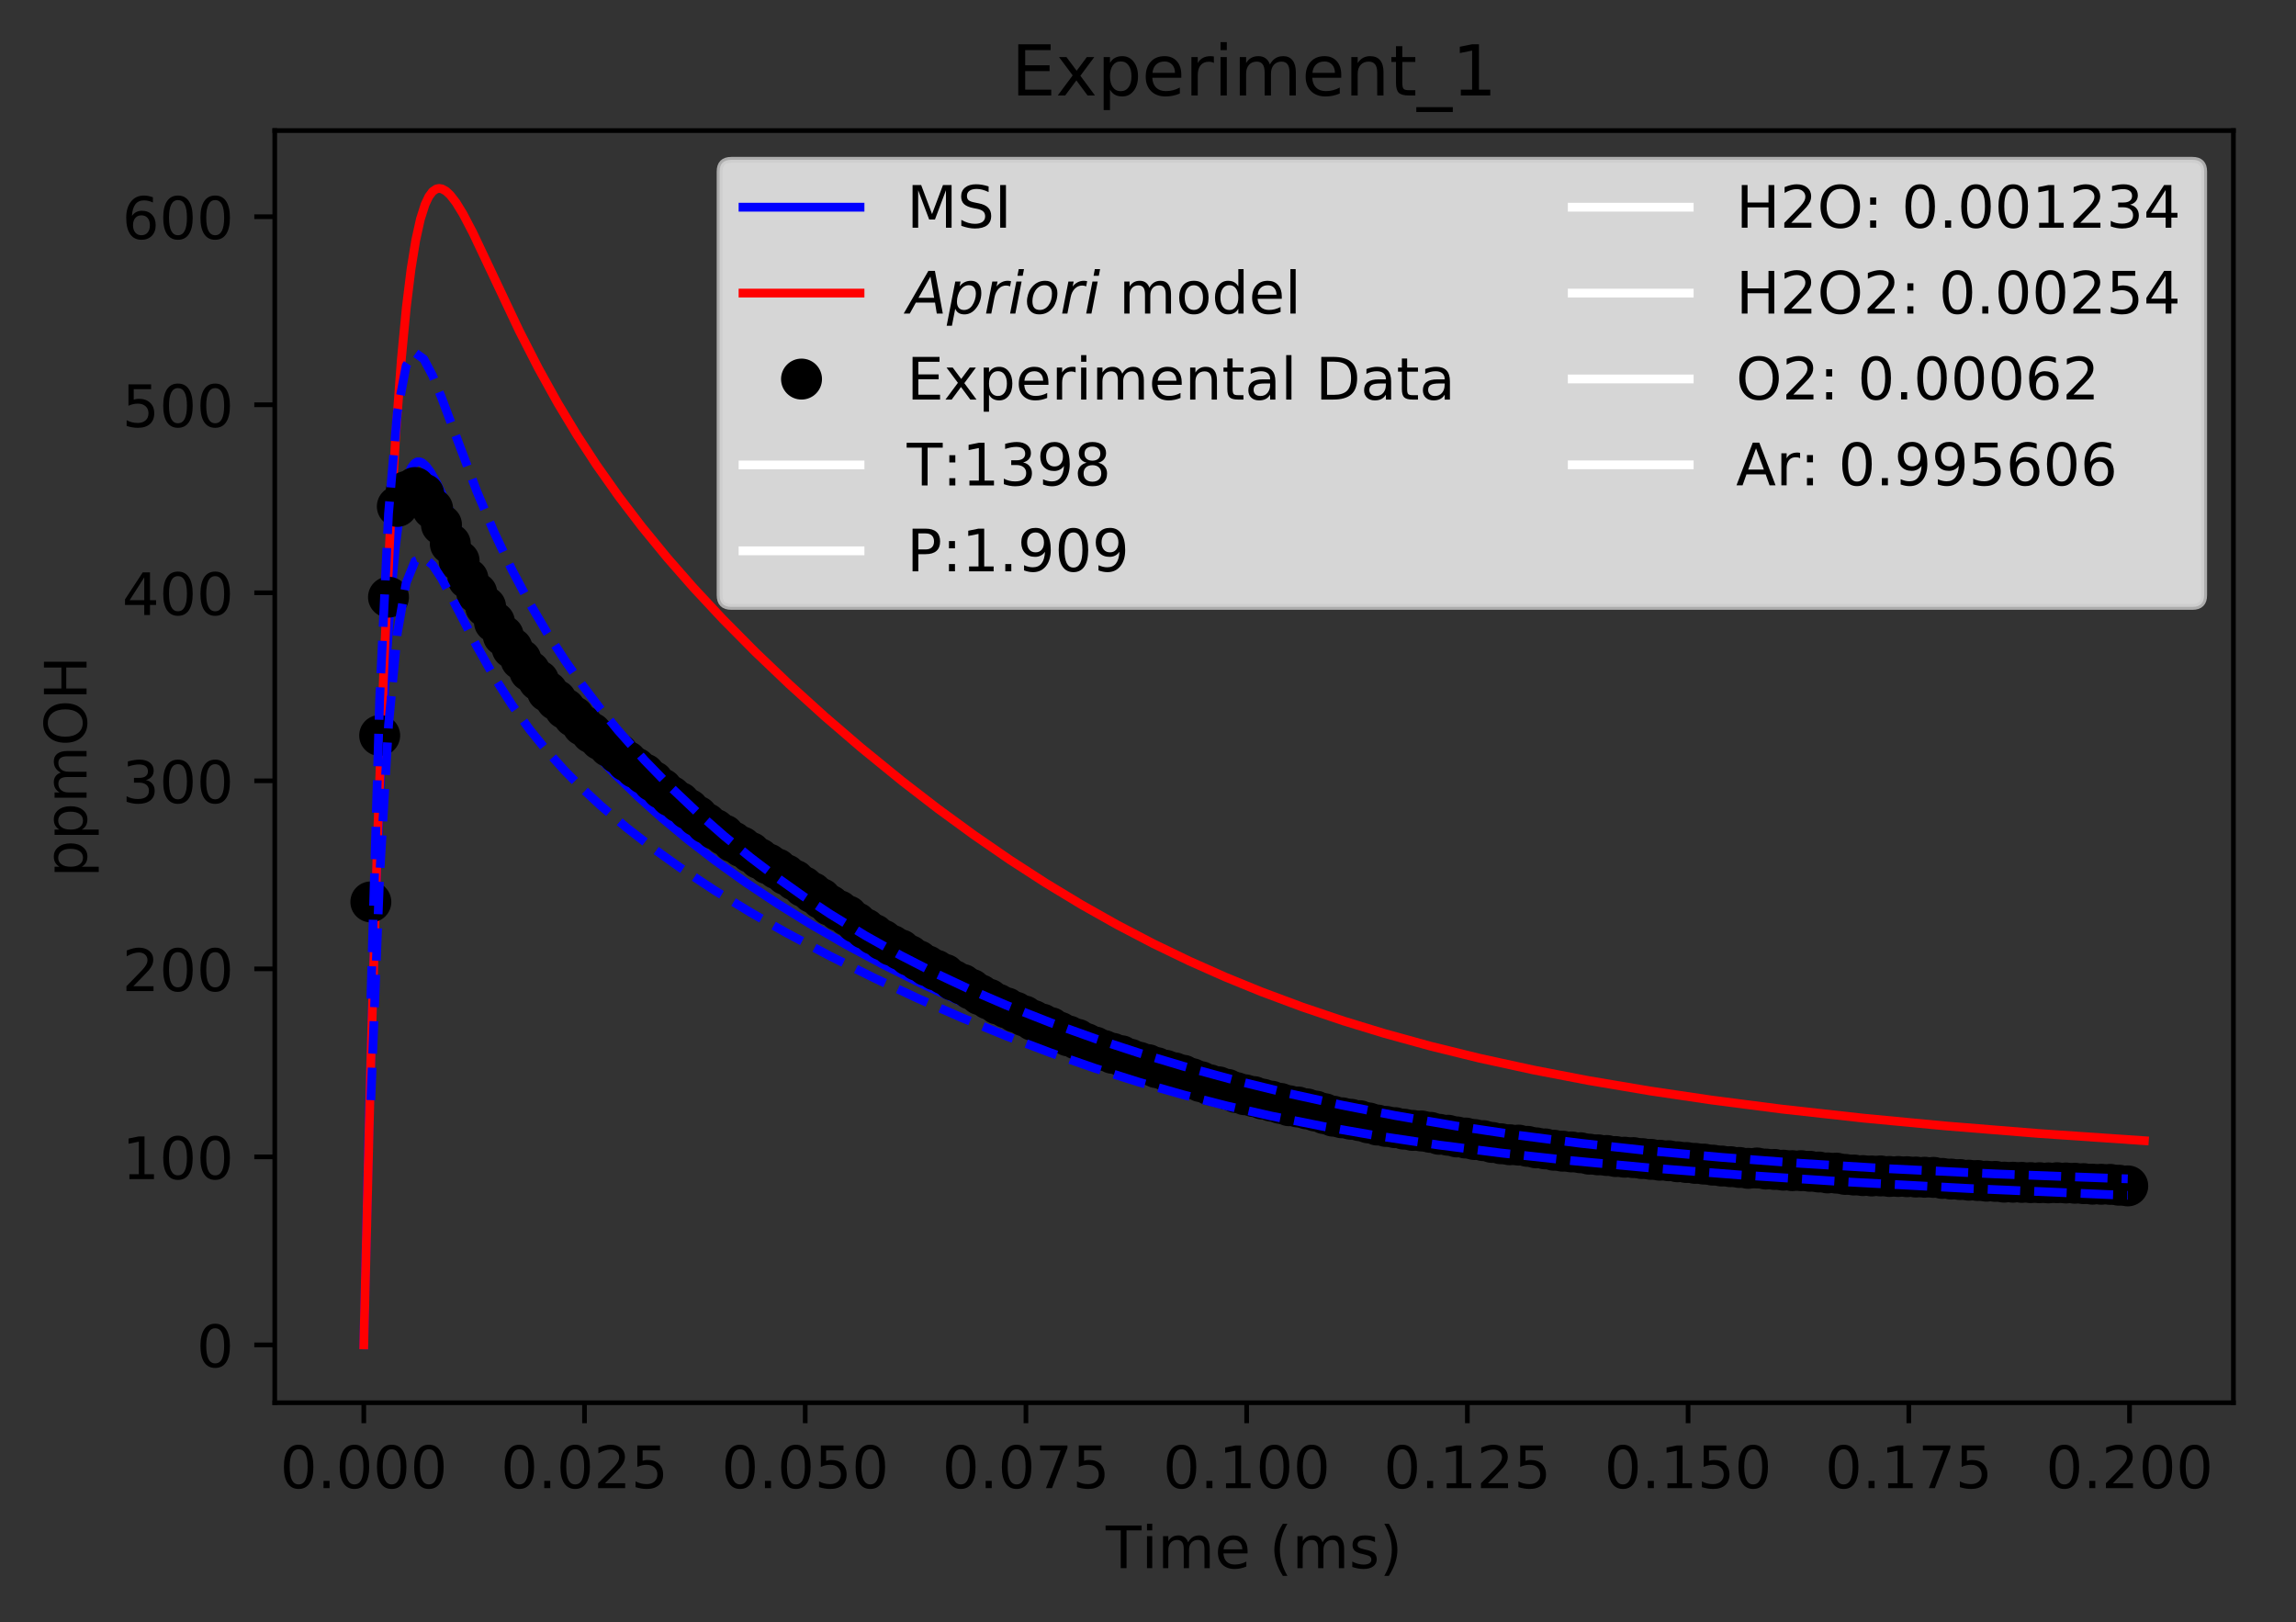 <?xml version="1.0" encoding="utf-8" standalone="no"?>
<!DOCTYPE svg PUBLIC "-//W3C//DTD SVG 1.1//EN"
  "http://www.w3.org/Graphics/SVG/1.1/DTD/svg11.dtd">
<!-- Created with matplotlib (https://matplotlib.org/) -->
<svg height="277.314pt" version="1.1" viewBox="0 0 392.466 277.314" width="392.466pt" xmlns="http://www.w3.org/2000/svg" xmlns:xlink="http://www.w3.org/1999/xlink">
 <rect x="0" y="0" width="392.466" height="277.314" fill="#333333" stroke="none"/>
 <defs>
  <style type="text/css">
*{stroke-linecap:butt;stroke-linejoin:round;}
  </style>
 </defs>
 <g id="figure_1">
  <g id="patch_1">
   <path d="M 0 277.314 
L 392.466 277.314 
L 392.466 0 
L 0 0 
z
" style="fill:none;"/>
  </g>
  <g id="axes_1">
   <g id="patch_2">
    <path d="M 46.966 239.758 
L 381.766 239.758 
L 381.766 22.318 
L 46.966 22.318 
z
" style="fill:none;"/>
   </g>
   <g id="matplotlib.axis_1">
    <g id="xtick_1">
     <g id="line2d_1">
      <defs>
       <path d="M 0 0 
L 0 3.5 
" id="mff044c90c0" style="stroke:#000000;stroke-width:0.8;"/>
      </defs>
      <g>
       <use style="stroke:#000000;stroke-width:0.8;" x="62.184" xlink:href="#mff044c90c0" y="239.758"/>
      </g>
     </g>
     <g id="text_1">
      <!-- 0.000 -->
      <defs>
       <path d="M 31.781 66.406 
Q 24.172 66.406 20.328 58.906 
Q 16.5 51.422 16.5 36.375 
Q 16.5 21.391 20.328 13.891 
Q 24.172 6.391 31.781 6.391 
Q 39.453 6.391 43.281 13.891 
Q 47.125 21.391 47.125 36.375 
Q 47.125 51.422 43.281 58.906 
Q 39.453 66.406 31.781 66.406 
z
M 31.781 74.219 
Q 44.047 74.219 50.516 64.516 
Q 56.984 54.828 56.984 36.375 
Q 56.984 17.969 50.516 8.266 
Q 44.047 -1.422 31.781 -1.422 
Q 19.531 -1.422 13.062 8.266 
Q 6.594 17.969 6.594 36.375 
Q 6.594 54.828 13.062 64.516 
Q 19.531 74.219 31.781 74.219 
z
" id="DejaVuSans-48"/>
       <path d="M 10.688 12.406 
L 21 12.406 
L 21 0 
L 10.688 0 
z
" id="DejaVuSans-46"/>
      </defs>
      <g transform="translate(47.87 254.357)scale(0.1 -0.1)">
       <use xlink:href="#DejaVuSans-48"/>
       <use x="63.623" xlink:href="#DejaVuSans-46"/>
       <use x="95.41" xlink:href="#DejaVuSans-48"/>
       <use x="159.033" xlink:href="#DejaVuSans-48"/>
       <use x="222.656" xlink:href="#DejaVuSans-48"/>
      </g>
     </g>
    </g>
    <g id="xtick_2">
     <g id="line2d_2">
      <g>
       <use style="stroke:#000000;stroke-width:0.8;" x="99.912" xlink:href="#mff044c90c0" y="239.758"/>
      </g>
     </g>
     <g id="text_2">
      <!-- 0.025 -->
      <defs>
       <path d="M 19.188 8.297 
L 53.609 8.297 
L 53.609 0 
L 7.328 0 
L 7.328 8.297 
Q 12.938 14.109 22.625 23.891 
Q 32.328 33.688 34.812 36.531 
Q 39.547 41.844 41.422 45.531 
Q 43.312 49.219 43.312 52.781 
Q 43.312 58.594 39.234 62.25 
Q 35.156 65.922 28.609 65.922 
Q 23.969 65.922 18.812 64.312 
Q 13.672 62.703 7.812 59.422 
L 7.812 69.391 
Q 13.766 71.781 18.938 73 
Q 24.125 74.219 28.422 74.219 
Q 39.75 74.219 46.484 68.547 
Q 53.219 62.891 53.219 53.422 
Q 53.219 48.922 51.531 44.891 
Q 49.859 40.875 45.406 35.406 
Q 44.188 33.984 37.641 27.219 
Q 31.109 20.453 19.188 8.297 
z
" id="DejaVuSans-50"/>
       <path d="M 10.797 72.906 
L 49.516 72.906 
L 49.516 64.594 
L 19.828 64.594 
L 19.828 46.734 
Q 21.969 47.469 24.109 47.828 
Q 26.266 48.188 28.422 48.188 
Q 40.625 48.188 47.75 41.5 
Q 54.891 34.812 54.891 23.391 
Q 54.891 11.625 47.562 5.094 
Q 40.234 -1.422 26.906 -1.422 
Q 22.312 -1.422 17.547 -0.641 
Q 12.797 0.141 7.719 1.703 
L 7.719 11.625 
Q 12.109 9.234 16.797 8.062 
Q 21.484 6.891 26.703 6.891 
Q 35.156 6.891 40.078 11.328 
Q 45.016 15.766 45.016 23.391 
Q 45.016 31 40.078 35.438 
Q 35.156 39.891 26.703 39.891 
Q 22.75 39.891 18.812 39.016 
Q 14.891 38.141 10.797 36.281 
z
" id="DejaVuSans-53"/>
      </defs>
      <g transform="translate(85.598 254.357)scale(0.1 -0.1)">
       <use xlink:href="#DejaVuSans-48"/>
       <use x="63.623" xlink:href="#DejaVuSans-46"/>
       <use x="95.41" xlink:href="#DejaVuSans-48"/>
       <use x="159.033" xlink:href="#DejaVuSans-50"/>
       <use x="222.656" xlink:href="#DejaVuSans-53"/>
      </g>
     </g>
    </g>
    <g id="xtick_3">
     <g id="line2d_3">
      <g>
       <use style="stroke:#000000;stroke-width:0.8;" x="137.64" xlink:href="#mff044c90c0" y="239.758"/>
      </g>
     </g>
     <g id="text_3">
      <!-- 0.050 -->
      <g transform="translate(123.326 254.357)scale(0.1 -0.1)">
       <use xlink:href="#DejaVuSans-48"/>
       <use x="63.623" xlink:href="#DejaVuSans-46"/>
       <use x="95.41" xlink:href="#DejaVuSans-48"/>
       <use x="159.033" xlink:href="#DejaVuSans-53"/>
       <use x="222.656" xlink:href="#DejaVuSans-48"/>
      </g>
     </g>
    </g>
    <g id="xtick_4">
     <g id="line2d_4">
      <g>
       <use style="stroke:#000000;stroke-width:0.8;" x="175.368" xlink:href="#mff044c90c0" y="239.758"/>
      </g>
     </g>
     <g id="text_4">
      <!-- 0.075 -->
      <defs>
       <path d="M 8.203 72.906 
L 55.078 72.906 
L 55.078 68.703 
L 28.609 0 
L 18.312 0 
L 43.219 64.594 
L 8.203 64.594 
z
" id="DejaVuSans-55"/>
      </defs>
      <g transform="translate(161.054 254.357)scale(0.1 -0.1)">
       <use xlink:href="#DejaVuSans-48"/>
       <use x="63.623" xlink:href="#DejaVuSans-46"/>
       <use x="95.41" xlink:href="#DejaVuSans-48"/>
       <use x="159.033" xlink:href="#DejaVuSans-55"/>
       <use x="222.656" xlink:href="#DejaVuSans-53"/>
      </g>
     </g>
    </g>
    <g id="xtick_5">
     <g id="line2d_5">
      <g>
       <use style="stroke:#000000;stroke-width:0.8;" x="213.096" xlink:href="#mff044c90c0" y="239.758"/>
      </g>
     </g>
     <g id="text_5">
      <!-- 0.100 -->
      <defs>
       <path d="M 12.406 8.297 
L 28.516 8.297 
L 28.516 63.922 
L 10.984 60.406 
L 10.984 69.391 
L 28.422 72.906 
L 38.281 72.906 
L 38.281 8.297 
L 54.391 8.297 
L 54.391 0 
L 12.406 0 
z
" id="DejaVuSans-49"/>
      </defs>
      <g transform="translate(198.782 254.357)scale(0.1 -0.1)">
       <use xlink:href="#DejaVuSans-48"/>
       <use x="63.623" xlink:href="#DejaVuSans-46"/>
       <use x="95.41" xlink:href="#DejaVuSans-49"/>
       <use x="159.033" xlink:href="#DejaVuSans-48"/>
       <use x="222.656" xlink:href="#DejaVuSans-48"/>
      </g>
     </g>
    </g>
    <g id="xtick_6">
     <g id="line2d_6">
      <g>
       <use style="stroke:#000000;stroke-width:0.8;" x="250.824" xlink:href="#mff044c90c0" y="239.758"/>
      </g>
     </g>
     <g id="text_6">
      <!-- 0.125 -->
      <g transform="translate(236.51 254.357)scale(0.1 -0.1)">
       <use xlink:href="#DejaVuSans-48"/>
       <use x="63.623" xlink:href="#DejaVuSans-46"/>
       <use x="95.41" xlink:href="#DejaVuSans-49"/>
       <use x="159.033" xlink:href="#DejaVuSans-50"/>
       <use x="222.656" xlink:href="#DejaVuSans-53"/>
      </g>
     </g>
    </g>
    <g id="xtick_7">
     <g id="line2d_7">
      <g>
       <use style="stroke:#000000;stroke-width:0.8;" x="288.552" xlink:href="#mff044c90c0" y="239.758"/>
      </g>
     </g>
     <g id="text_7">
      <!-- 0.150 -->
      <g transform="translate(274.238 254.357)scale(0.1 -0.1)">
       <use xlink:href="#DejaVuSans-48"/>
       <use x="63.623" xlink:href="#DejaVuSans-46"/>
       <use x="95.41" xlink:href="#DejaVuSans-49"/>
       <use x="159.033" xlink:href="#DejaVuSans-53"/>
       <use x="222.656" xlink:href="#DejaVuSans-48"/>
      </g>
     </g>
    </g>
    <g id="xtick_8">
     <g id="line2d_8">
      <g>
       <use style="stroke:#000000;stroke-width:0.8;" x="326.281" xlink:href="#mff044c90c0" y="239.758"/>
      </g>
     </g>
     <g id="text_8">
      <!-- 0.175 -->
      <g transform="translate(311.967 254.357)scale(0.1 -0.1)">
       <use xlink:href="#DejaVuSans-48"/>
       <use x="63.623" xlink:href="#DejaVuSans-46"/>
       <use x="95.41" xlink:href="#DejaVuSans-49"/>
       <use x="159.033" xlink:href="#DejaVuSans-55"/>
       <use x="222.656" xlink:href="#DejaVuSans-53"/>
      </g>
     </g>
    </g>
    <g id="xtick_9">
     <g id="line2d_9">
      <g>
       <use style="stroke:#000000;stroke-width:0.8;" x="364.009" xlink:href="#mff044c90c0" y="239.758"/>
      </g>
     </g>
     <g id="text_9">
      <!-- 0.200 -->
      <g transform="translate(349.695 254.357)scale(0.1 -0.1)">
       <use xlink:href="#DejaVuSans-48"/>
       <use x="63.623" xlink:href="#DejaVuSans-46"/>
       <use x="95.41" xlink:href="#DejaVuSans-50"/>
       <use x="159.033" xlink:href="#DejaVuSans-48"/>
       <use x="222.656" xlink:href="#DejaVuSans-48"/>
      </g>
     </g>
    </g>
    <g id="text_10">
     <!-- Time (ms) -->
     <defs>
      <path d="M -0.297 72.906 
L 61.375 72.906 
L 61.375 64.594 
L 35.5 64.594 
L 35.5 0 
L 25.594 0 
L 25.594 64.594 
L -0.297 64.594 
z
" id="DejaVuSans-84"/>
      <path d="M 9.422 54.688 
L 18.406 54.688 
L 18.406 0 
L 9.422 0 
z
M 9.422 75.984 
L 18.406 75.984 
L 18.406 64.594 
L 9.422 64.594 
z
" id="DejaVuSans-105"/>
      <path d="M 52 44.188 
Q 55.375 50.25 60.062 53.125 
Q 64.75 56 71.094 56 
Q 79.641 56 84.281 50.016 
Q 88.922 44.047 88.922 33.016 
L 88.922 0 
L 79.891 0 
L 79.891 32.719 
Q 79.891 40.578 77.094 44.375 
Q 74.312 48.188 68.609 48.188 
Q 61.625 48.188 57.562 43.547 
Q 53.516 38.922 53.516 30.906 
L 53.516 0 
L 44.484 0 
L 44.484 32.719 
Q 44.484 40.625 41.703 44.406 
Q 38.922 48.188 33.109 48.188 
Q 26.219 48.188 22.156 43.531 
Q 18.109 38.875 18.109 30.906 
L 18.109 0 
L 9.078 0 
L 9.078 54.688 
L 18.109 54.688 
L 18.109 46.188 
Q 21.188 51.219 25.484 53.609 
Q 29.781 56 35.688 56 
Q 41.656 56 45.828 52.969 
Q 50 49.953 52 44.188 
z
" id="DejaVuSans-109"/>
      <path d="M 56.203 29.594 
L 56.203 25.203 
L 14.891 25.203 
Q 15.484 15.922 20.484 11.062 
Q 25.484 6.203 34.422 6.203 
Q 39.594 6.203 44.453 7.469 
Q 49.312 8.734 54.109 11.281 
L 54.109 2.781 
Q 49.266 0.734 44.188 -0.344 
Q 39.109 -1.422 33.891 -1.422 
Q 20.797 -1.422 13.156 6.188 
Q 5.516 13.812 5.516 26.812 
Q 5.516 40.234 12.766 48.109 
Q 20.016 56 32.328 56 
Q 43.359 56 49.781 48.891 
Q 56.203 41.797 56.203 29.594 
z
M 47.219 32.234 
Q 47.125 39.594 43.094 43.984 
Q 39.062 48.391 32.422 48.391 
Q 24.906 48.391 20.391 44.141 
Q 15.875 39.891 15.188 32.172 
z
" id="DejaVuSans-101"/>
      <path id="DejaVuSans-32"/>
      <path d="M 31 75.875 
Q 24.469 64.656 21.281 53.656 
Q 18.109 42.672 18.109 31.391 
Q 18.109 20.125 21.312 9.062 
Q 24.516 -2 31 -13.188 
L 23.188 -13.188 
Q 15.875 -1.703 12.234 9.375 
Q 8.594 20.453 8.594 31.391 
Q 8.594 42.281 12.203 53.312 
Q 15.828 64.359 23.188 75.875 
z
" id="DejaVuSans-40"/>
      <path d="M 44.281 53.078 
L 44.281 44.578 
Q 40.484 46.531 36.375 47.5 
Q 32.281 48.484 27.875 48.484 
Q 21.188 48.484 17.844 46.438 
Q 14.5 44.391 14.5 40.281 
Q 14.5 37.156 16.891 35.375 
Q 19.281 33.594 26.516 31.984 
L 29.594 31.297 
Q 39.156 29.25 43.188 25.516 
Q 47.219 21.781 47.219 15.094 
Q 47.219 7.469 41.188 3.016 
Q 35.156 -1.422 24.609 -1.422 
Q 20.219 -1.422 15.453 -0.562 
Q 10.688 0.297 5.422 2 
L 5.422 11.281 
Q 10.406 8.688 15.234 7.391 
Q 20.062 6.109 24.812 6.109 
Q 31.156 6.109 34.562 8.281 
Q 37.984 10.453 37.984 14.406 
Q 37.984 18.062 35.516 20.016 
Q 33.062 21.969 24.703 23.781 
L 21.578 24.516 
Q 13.234 26.266 9.516 29.906 
Q 5.812 33.547 5.812 39.891 
Q 5.812 47.609 11.281 51.797 
Q 16.75 56 26.812 56 
Q 31.781 56 36.172 55.266 
Q 40.578 54.547 44.281 53.078 
z
" id="DejaVuSans-115"/>
      <path d="M 8.016 75.875 
L 15.828 75.875 
Q 23.141 64.359 26.781 53.312 
Q 30.422 42.281 30.422 31.391 
Q 30.422 20.453 26.781 9.375 
Q 23.141 -1.703 15.828 -13.188 
L 8.016 -13.188 
Q 14.5 -2 17.703 9.062 
Q 20.906 20.125 20.906 31.391 
Q 20.906 42.672 17.703 53.656 
Q 14.5 64.656 8.016 75.875 
z
" id="DejaVuSans-41"/>
     </defs>
     <g transform="translate(189.012 268.035)scale(0.1 -0.1)">
      <use xlink:href="#DejaVuSans-84"/>
      <use x="61.037" xlink:href="#DejaVuSans-105"/>
      <use x="88.82" xlink:href="#DejaVuSans-109"/>
      <use x="186.232" xlink:href="#DejaVuSans-101"/>
      <use x="247.756" xlink:href="#DejaVuSans-32"/>
      <use x="279.543" xlink:href="#DejaVuSans-40"/>
      <use x="318.557" xlink:href="#DejaVuSans-109"/>
      <use x="415.969" xlink:href="#DejaVuSans-115"/>
      <use x="468.068" xlink:href="#DejaVuSans-41"/>
     </g>
    </g>
   </g>
   <g id="matplotlib.axis_2">
    <g id="ytick_1">
     <g id="line2d_10">
      <defs>
       <path d="M 0 0 
L -3.5 0 
" id="m53f7982805" style="stroke:#000000;stroke-width:0.8;"/>
      </defs>
      <g>
       <use style="stroke:#000000;stroke-width:0.8;" x="46.966" xlink:href="#m53f7982805" y="229.874"/>
      </g>
     </g>
     <g id="text_11">
      <!-- 0 -->
      <g transform="translate(33.603 233.674)scale(0.1 -0.1)">
       <use xlink:href="#DejaVuSans-48"/>
      </g>
     </g>
    </g>
    <g id="ytick_2">
     <g id="line2d_11">
      <g>
       <use style="stroke:#000000;stroke-width:0.8;" x="46.966" xlink:href="#m53f7982805" y="197.736"/>
      </g>
     </g>
     <g id="text_12">
      <!-- 100 -->
      <g transform="translate(20.878 201.535)scale(0.1 -0.1)">
       <use xlink:href="#DejaVuSans-49"/>
       <use x="63.623" xlink:href="#DejaVuSans-48"/>
       <use x="127.246" xlink:href="#DejaVuSans-48"/>
      </g>
     </g>
    </g>
    <g id="ytick_3">
     <g id="line2d_12">
      <g>
       <use style="stroke:#000000;stroke-width:0.8;" x="46.966" xlink:href="#m53f7982805" y="165.598"/>
      </g>
     </g>
     <g id="text_13">
      <!-- 200 -->
      <g transform="translate(20.878 169.397)scale(0.1 -0.1)">
       <use xlink:href="#DejaVuSans-50"/>
       <use x="63.623" xlink:href="#DejaVuSans-48"/>
       <use x="127.246" xlink:href="#DejaVuSans-48"/>
      </g>
     </g>
    </g>
    <g id="ytick_4">
     <g id="line2d_13">
      <g>
       <use style="stroke:#000000;stroke-width:0.8;" x="46.966" xlink:href="#m53f7982805" y="133.46"/>
      </g>
     </g>
     <g id="text_14">
      <!-- 300 -->
      <defs>
       <path d="M 40.578 39.312 
Q 47.656 37.797 51.625 33 
Q 55.609 28.219 55.609 21.188 
Q 55.609 10.406 48.188 4.484 
Q 40.766 -1.422 27.094 -1.422 
Q 22.516 -1.422 17.656 -0.516 
Q 12.797 0.391 7.625 2.203 
L 7.625 11.719 
Q 11.719 9.328 16.594 8.109 
Q 21.484 6.891 26.812 6.891 
Q 36.078 6.891 40.938 10.547 
Q 45.797 14.203 45.797 21.188 
Q 45.797 27.641 41.281 31.266 
Q 36.766 34.906 28.719 34.906 
L 20.219 34.906 
L 20.219 43.016 
L 29.109 43.016 
Q 36.375 43.016 40.234 45.922 
Q 44.094 48.828 44.094 54.297 
Q 44.094 59.906 40.109 62.906 
Q 36.141 65.922 28.719 65.922 
Q 24.656 65.922 20.016 65.031 
Q 15.375 64.156 9.812 62.312 
L 9.812 71.094 
Q 15.438 72.656 20.344 73.438 
Q 25.25 74.219 29.594 74.219 
Q 40.828 74.219 47.359 69.109 
Q 53.906 64.016 53.906 55.328 
Q 53.906 49.266 50.438 45.094 
Q 46.969 40.922 40.578 39.312 
z
" id="DejaVuSans-51"/>
      </defs>
      <g transform="translate(20.878 137.259)scale(0.1 -0.1)">
       <use xlink:href="#DejaVuSans-51"/>
       <use x="63.623" xlink:href="#DejaVuSans-48"/>
       <use x="127.246" xlink:href="#DejaVuSans-48"/>
      </g>
     </g>
    </g>
    <g id="ytick_5">
     <g id="line2d_14">
      <g>
       <use style="stroke:#000000;stroke-width:0.8;" x="46.966" xlink:href="#m53f7982805" y="101.321"/>
      </g>
     </g>
     <g id="text_15">
      <!-- 400 -->
      <defs>
       <path d="M 37.797 64.312 
L 12.891 25.391 
L 37.797 25.391 
z
M 35.203 72.906 
L 47.609 72.906 
L 47.609 25.391 
L 58.016 25.391 
L 58.016 17.188 
L 47.609 17.188 
L 47.609 0 
L 37.797 0 
L 37.797 17.188 
L 4.891 17.188 
L 4.891 26.703 
z
" id="DejaVuSans-52"/>
      </defs>
      <g transform="translate(20.878 105.12)scale(0.1 -0.1)">
       <use xlink:href="#DejaVuSans-52"/>
       <use x="63.623" xlink:href="#DejaVuSans-48"/>
       <use x="127.246" xlink:href="#DejaVuSans-48"/>
      </g>
     </g>
    </g>
    <g id="ytick_6">
     <g id="line2d_15">
      <g>
       <use style="stroke:#000000;stroke-width:0.8;" x="46.966" xlink:href="#m53f7982805" y="69.183"/>
      </g>
     </g>
     <g id="text_16">
      <!-- 500 -->
      <g transform="translate(20.878 72.982)scale(0.1 -0.1)">
       <use xlink:href="#DejaVuSans-53"/>
       <use x="63.623" xlink:href="#DejaVuSans-48"/>
       <use x="127.246" xlink:href="#DejaVuSans-48"/>
      </g>
     </g>
    </g>
    <g id="ytick_7">
     <g id="line2d_16">
      <g>
       <use style="stroke:#000000;stroke-width:0.8;" x="46.966" xlink:href="#m53f7982805" y="37.045"/>
      </g>
     </g>
     <g id="text_17">
      <!-- 600 -->
      <defs>
       <path d="M 33.016 40.375 
Q 26.375 40.375 22.484 35.828 
Q 18.609 31.297 18.609 23.391 
Q 18.609 15.531 22.484 10.953 
Q 26.375 6.391 33.016 6.391 
Q 39.656 6.391 43.531 10.953 
Q 47.406 15.531 47.406 23.391 
Q 47.406 31.297 43.531 35.828 
Q 39.656 40.375 33.016 40.375 
z
M 52.594 71.297 
L 52.594 62.312 
Q 48.875 64.062 45.094 64.984 
Q 41.312 65.922 37.594 65.922 
Q 27.828 65.922 22.672 59.328 
Q 17.531 52.734 16.797 39.406 
Q 19.672 43.656 24.016 45.922 
Q 28.375 48.188 33.594 48.188 
Q 44.578 48.188 50.953 41.516 
Q 57.328 34.859 57.328 23.391 
Q 57.328 12.156 50.688 5.359 
Q 44.047 -1.422 33.016 -1.422 
Q 20.359 -1.422 13.672 8.266 
Q 6.984 17.969 6.984 36.375 
Q 6.984 53.656 15.188 63.938 
Q 23.391 74.219 37.203 74.219 
Q 40.922 74.219 44.703 73.484 
Q 48.484 72.75 52.594 71.297 
z
" id="DejaVuSans-54"/>
      </defs>
      <g transform="translate(20.878 40.844)scale(0.1 -0.1)">
       <use xlink:href="#DejaVuSans-54"/>
       <use x="63.623" xlink:href="#DejaVuSans-48"/>
       <use x="127.246" xlink:href="#DejaVuSans-48"/>
      </g>
     </g>
    </g>
    <g id="text_18">
     <!-- ppmOH -->
     <defs>
      <path d="M 18.109 8.203 
L 18.109 -20.797 
L 9.078 -20.797 
L 9.078 54.688 
L 18.109 54.688 
L 18.109 46.391 
Q 20.953 51.266 25.266 53.625 
Q 29.594 56 35.594 56 
Q 45.562 56 51.781 48.094 
Q 58.016 40.188 58.016 27.297 
Q 58.016 14.406 51.781 6.484 
Q 45.562 -1.422 35.594 -1.422 
Q 29.594 -1.422 25.266 0.953 
Q 20.953 3.328 18.109 8.203 
z
M 48.688 27.297 
Q 48.688 37.203 44.609 42.844 
Q 40.531 48.484 33.406 48.484 
Q 26.266 48.484 22.188 42.844 
Q 18.109 37.203 18.109 27.297 
Q 18.109 17.391 22.188 11.75 
Q 26.266 6.109 33.406 6.109 
Q 40.531 6.109 44.609 11.75 
Q 48.688 17.391 48.688 27.297 
z
" id="DejaVuSans-112"/>
      <path d="M 39.406 66.219 
Q 28.656 66.219 22.328 58.203 
Q 16.016 50.203 16.016 36.375 
Q 16.016 22.609 22.328 14.594 
Q 28.656 6.594 39.406 6.594 
Q 50.141 6.594 56.422 14.594 
Q 62.703 22.609 62.703 36.375 
Q 62.703 50.203 56.422 58.203 
Q 50.141 66.219 39.406 66.219 
z
M 39.406 74.219 
Q 54.734 74.219 63.906 63.938 
Q 73.094 53.656 73.094 36.375 
Q 73.094 19.141 63.906 8.859 
Q 54.734 -1.422 39.406 -1.422 
Q 24.031 -1.422 14.812 8.828 
Q 5.609 19.094 5.609 36.375 
Q 5.609 53.656 14.812 63.938 
Q 24.031 74.219 39.406 74.219 
z
" id="DejaVuSans-79"/>
      <path d="M 9.812 72.906 
L 19.672 72.906 
L 19.672 43.016 
L 55.516 43.016 
L 55.516 72.906 
L 65.375 72.906 
L 65.375 0 
L 55.516 0 
L 55.516 34.719 
L 19.672 34.719 
L 19.672 0 
L 9.812 0 
z
" id="DejaVuSans-72"/>
     </defs>
     <g transform="translate(14.798 149.953)rotate(-90)scale(0.1 -0.1)">
      <use xlink:href="#DejaVuSans-112"/>
      <use x="63.477" xlink:href="#DejaVuSans-112"/>
      <use x="126.953" xlink:href="#DejaVuSans-109"/>
      <use x="224.365" xlink:href="#DejaVuSans-79"/>
      <use x="303.076" xlink:href="#DejaVuSans-72"/>
     </g>
    </g>
   </g>
   <g id="line2d_17">
    <path clip-path="url(#pf857d8f52b)" d="M 62.184 229.874 
L 63.16 188.582 
L 64.151 155.531 
L 65.076 131.68 
L 65.968 114.17 
L 66.761 102.446 
L 67.554 93.744 
L 68.347 87.531 
L 69.092 83.536 
L 69.69 81.371 
L 70.288 79.967 
L 70.886 79.187 
L 71.334 78.941 
L 71.783 78.937 
L 72.231 79.138 
L 72.829 79.669 
L 73.577 80.664 
L 74.623 82.495 
L 76.05 85.486 
L 83.99 103.015 
L 86.376 107.507 
L 89.104 112.148 
L 91.832 116.335 
L 94.732 120.37 
L 97.806 124.266 
L 101.394 128.406 
L 104.981 132.193 
L 109.081 136.169 
L 113.181 139.838 
L 117.549 143.465 
L 122.185 147.046 
L 127.594 150.923 
L 133.003 154.521 
L 138.412 157.876 
L 144.594 161.446 
L 150.775 164.762 
L 157.73 168.22 
L 164.684 171.411 
L 171.639 174.357 
L 178.593 177.072 
L 186.32 179.833 
L 194.047 182.343 
L 201.774 184.617 
L 209.502 186.672 
L 218.001 188.697 
L 226.895 190.578 
L 236.179 192.306 
L 245.464 193.823 
L 255.909 195.307 
L 267.515 196.721 
L 280.281 198.037 
L 293.066 199.147 
L 308.821 200.285 
L 326.326 201.316 
L 345.581 202.233 
L 364.055 202.95 
L 364.055 202.95 
" style="fill:none;stroke:#0000ff;stroke-linecap:square;stroke-width:1.5;"/>
   </g>
   <g id="line2d_18">
    <path clip-path="url(#pf857d8f52b)" d="M 62.184 229.874 
L 63.404 180.756 
L 64.572 142.167 
L 65.634 113.616 
L 66.696 90.668 
L 67.652 74.272 
L 68.608 61.397 
L 69.457 52.508 
L 70.258 46.017 
L 71.058 41.084 
L 71.858 37.466 
L 72.659 34.946 
L 73.299 33.593 
L 73.939 32.734 
L 74.58 32.296 
L 75.06 32.202 
L 75.54 32.282 
L 76.261 32.682 
L 76.981 33.359 
L 77.942 34.601 
L 79.143 36.553 
L 80.825 39.765 
L 83.607 45.639 
L 88.741 56.506 
L 92.041 62.961 
L 95.342 68.908 
L 98.645 74.385 
L 101.952 79.452 
L 105.81 84.915 
L 109.668 89.976 
L 114.078 95.36 
L 118.519 100.429 
L 123.518 105.79 
L 129.165 111.49 
L 134.866 116.929 
L 141.009 122.489 
L 147.152 127.771 
L 154.173 133.494 
L 160.316 138.233 
L 166.46 142.722 
L 172.603 146.956 
L 178.746 150.932 
L 184.89 154.649 
L 191.033 158.108 
L 197.176 161.315 
L 203.32 164.277 
L 209.463 167.006 
L 215.606 169.515 
L 222.627 172.132 
L 229.648 174.503 
L 236.669 176.649 
L 244.567 178.824 
L 252.913 180.876 
L 262.186 182.896 
L 271.46 184.68 
L 282.058 186.47 
L 292.656 188.036 
L 304.579 189.572 
L 318.56 191.121 
L 332.541 192.446 
L 348.519 193.74 
L 366.547 194.973 
L 366.547 194.973 
" style="fill:none;stroke:#ff0000;stroke-linecap:square;stroke-width:1.5;"/>
   </g>
   <g id="line2d_19">
    <defs>
     <path d="M 0 3 
C 0.796 3 1.559 2.684 2.121 2.121 
C 2.684 1.559 3 0.796 3 0 
C 3 -0.796 2.684 -1.559 2.121 -2.121 
C 1.559 -2.684 0.796 -3 0 -3 
C -0.796 -3 -1.559 -2.684 -2.121 -2.121 
C -2.684 -1.559 -3 -0.796 -3 0 
C -3 0.796 -2.684 1.559 -2.121 2.121 
C -1.559 2.684 -0.796 3 0 3 
z
" id="mb79b26321a" style="stroke:#000000;"/>
    </defs>
    <g clip-path="url(#pf857d8f52b)">
     <use style="stroke:#000000;" x="63.391" xlink:href="#mb79b26321a" y="154.157"/>
     <use style="stroke:#000000;" x="64.9" xlink:href="#mb79b26321a" y="125.711"/>
     <use style="stroke:#000000;" x="66.409" xlink:href="#mb79b26321a" y="102.07"/>
     <use style="stroke:#000000;" x="67.918" xlink:href="#mb79b26321a" y="86.56"/>
     <use style="stroke:#000000;" x="69.428" xlink:href="#mb79b26321a" y="84.018"/>
     <use style="stroke:#000000;" x="70.937" xlink:href="#mb79b26321a" y="83.33"/>
     <use style="stroke:#000000;" x="72.446" xlink:href="#mb79b26321a" y="84.442"/>
     <use style="stroke:#000000;" x="73.955" xlink:href="#mb79b26321a" y="86.968"/>
     <use style="stroke:#000000;" x="75.464" xlink:href="#mb79b26321a" y="89.7"/>
     <use style="stroke:#000000;" x="76.973" xlink:href="#mb79b26321a" y="92.952"/>
     <use style="stroke:#000000;" x="78.482" xlink:href="#mb79b26321a" y="95.864"/>
     <use style="stroke:#000000;" x="79.991" xlink:href="#mb79b26321a" y="98.924"/>
     <use style="stroke:#000000;" x="81.501" xlink:href="#mb79b26321a" y="101.366"/>
     <use style="stroke:#000000;" x="83.01" xlink:href="#mb79b26321a" y="103.706"/>
     <use style="stroke:#000000;" x="84.519" xlink:href="#mb79b26321a" y="106.335"/>
     <use style="stroke:#000000;" x="86.028" xlink:href="#mb79b26321a" y="108.645"/>
     <use style="stroke:#000000;" x="87.537" xlink:href="#mb79b26321a" y="110.779"/>
     <use style="stroke:#000000;" x="89.046" xlink:href="#mb79b26321a" y="112.737"/>
     <use style="stroke:#000000;" x="90.555" xlink:href="#mb79b26321a" y="114.736"/>
     <use style="stroke:#000000;" x="92.064" xlink:href="#mb79b26321a" y="116.323"/>
     <use style="stroke:#000000;" x="93.574" xlink:href="#mb79b26321a" y="118.207"/>
     <use style="stroke:#000000;" x="95.083" xlink:href="#mb79b26321a" y="119.663"/>
     <use style="stroke:#000000;" x="96.592" xlink:href="#mb79b26321a" y="121.151"/>
     <use style="stroke:#000000;" x="98.101" xlink:href="#mb79b26321a" y="122.507"/>
     <use style="stroke:#000000;" x="99.61" xlink:href="#mb79b26321a" y="123.995"/>
     <use style="stroke:#000000;" x="101.119" xlink:href="#mb79b26321a" y="125.28"/>
     <use style="stroke:#000000;" x="102.628" xlink:href="#mb79b26321a" y="126.463"/>
     <use style="stroke:#000000;" x="104.137" xlink:href="#mb79b26321a" y="127.636"/>
     <use style="stroke:#000000;" x="105.647" xlink:href="#mb79b26321a" y="128.796"/>
     <use style="stroke:#000000;" x="107.156" xlink:href="#mb79b26321a" y="130.117"/>
     <use style="stroke:#000000;" x="108.665" xlink:href="#mb79b26321a" y="131.258"/>
     <use style="stroke:#000000;" x="110.174" xlink:href="#mb79b26321a" y="132.296"/>
     <use style="stroke:#000000;" x="111.683" xlink:href="#mb79b26321a" y="133.559"/>
     <use style="stroke:#000000;" x="113.192" xlink:href="#mb79b26321a" y="134.838"/>
     <use style="stroke:#000000;" x="114.701" xlink:href="#mb79b26321a" y="136.098"/>
     <use style="stroke:#000000;" x="116.21" xlink:href="#mb79b26321a" y="137.149"/>
     <use style="stroke:#000000;" x="117.72" xlink:href="#mb79b26321a" y="138.335"/>
     <use style="stroke:#000000;" x="119.229" xlink:href="#mb79b26321a" y="139.514"/>
     <use style="stroke:#000000;" x="120.738" xlink:href="#mb79b26321a" y="140.736"/>
     <use style="stroke:#000000;" x="122.247" xlink:href="#mb79b26321a" y="141.77"/>
     <use style="stroke:#000000;" x="123.756" xlink:href="#mb79b26321a" y="142.706"/>
     <use style="stroke:#000000;" x="125.265" xlink:href="#mb79b26321a" y="143.879"/>
     <use style="stroke:#000000;" x="126.774" xlink:href="#mb79b26321a" y="144.746"/>
     <use style="stroke:#000000;" x="128.283" xlink:href="#mb79b26321a" y="145.691"/>
     <use style="stroke:#000000;" x="129.793" xlink:href="#mb79b26321a" y="146.755"/>
     <use style="stroke:#000000;" x="131.302" xlink:href="#mb79b26321a" y="147.665"/>
     <use style="stroke:#000000;" x="132.811" xlink:href="#mb79b26321a" y="148.51"/>
     <use style="stroke:#000000;" x="134.32" xlink:href="#mb79b26321a" y="149.503"/>
     <use style="stroke:#000000;" x="135.829" xlink:href="#mb79b26321a" y="150.451"/>
     <use style="stroke:#000000;" x="137.338" xlink:href="#mb79b26321a" y="151.55"/>
     <use style="stroke:#000000;" x="138.847" xlink:href="#mb79b26321a" y="152.569"/>
     <use style="stroke:#000000;" x="140.356" xlink:href="#mb79b26321a" y="153.591"/>
     <use style="stroke:#000000;" x="141.866" xlink:href="#mb79b26321a" y="154.748"/>
     <use style="stroke:#000000;" x="143.375" xlink:href="#mb79b26321a" y="155.648"/>
     <use style="stroke:#000000;" x="144.884" xlink:href="#mb79b26321a" y="156.541"/>
     <use style="stroke:#000000;" x="146.393" xlink:href="#mb79b26321a" y="157.711"/>
     <use style="stroke:#000000;" x="147.902" xlink:href="#mb79b26321a" y="158.752"/>
     <use style="stroke:#000000;" x="149.411" xlink:href="#mb79b26321a" y="159.72"/>
     <use style="stroke:#000000;" x="150.92" xlink:href="#mb79b26321a" y="160.69"/>
     <use style="stroke:#000000;" x="152.429" xlink:href="#mb79b26321a" y="161.584"/>
     <use style="stroke:#000000;" x="153.939" xlink:href="#mb79b26321a" y="162.342"/>
     <use style="stroke:#000000;" x="155.448" xlink:href="#mb79b26321a" y="163.313"/>
     <use style="stroke:#000000;" x="156.957" xlink:href="#mb79b26321a" y="164.193"/>
     <use style="stroke:#000000;" x="158.466" xlink:href="#mb79b26321a" y="165.068"/>
     <use style="stroke:#000000;" x="159.975" xlink:href="#mb79b26321a" y="165.82"/>
     <use style="stroke:#000000;" x="161.484" xlink:href="#mb79b26321a" y="166.539"/>
     <use style="stroke:#000000;" x="162.993" xlink:href="#mb79b26321a" y="167.581"/>
     <use style="stroke:#000000;" x="164.502" xlink:href="#mb79b26321a" y="168.252"/>
     <use style="stroke:#000000;" x="166.012" xlink:href="#mb79b26321a" y="169.094"/>
     <use style="stroke:#000000;" x="167.521" xlink:href="#mb79b26321a" y="170.02"/>
     <use style="stroke:#000000;" x="169.03" xlink:href="#mb79b26321a" y="170.782"/>
     <use style="stroke:#000000;" x="170.539" xlink:href="#mb79b26321a" y="171.627"/>
     <use style="stroke:#000000;" x="172.048" xlink:href="#mb79b26321a" y="172.267"/>
     <use style="stroke:#000000;" x="173.557" xlink:href="#mb79b26321a" y="172.993"/>
     <use style="stroke:#000000;" x="175.066" xlink:href="#mb79b26321a" y="173.645"/>
     <use style="stroke:#000000;" x="176.575" xlink:href="#mb79b26321a" y="174.41"/>
     <use style="stroke:#000000;" x="178.085" xlink:href="#mb79b26321a" y="175.027"/>
     <use style="stroke:#000000;" x="179.594" xlink:href="#mb79b26321a" y="175.644"/>
     <use style="stroke:#000000;" x="181.103" xlink:href="#mb79b26321a" y="176.422"/>
     <use style="stroke:#000000;" x="182.612" xlink:href="#mb79b26321a" y="177.062"/>
     <use style="stroke:#000000;" x="184.121" xlink:href="#mb79b26321a" y="177.627"/>
     <use style="stroke:#000000;" x="185.63" xlink:href="#mb79b26321a" y="178.366"/>
     <use style="stroke:#000000;" x="187.139" xlink:href="#mb79b26321a" y="178.951"/>
     <use style="stroke:#000000;" x="188.648" xlink:href="#mb79b26321a" y="179.543"/>
     <use style="stroke:#000000;" x="190.158" xlink:href="#mb79b26321a" y="180.031"/>
     <use style="stroke:#000000;" x="191.667" xlink:href="#mb79b26321a" y="180.452"/>
     <use style="stroke:#000000;" x="193.176" xlink:href="#mb79b26321a" y="181.037"/>
     <use style="stroke:#000000;" x="194.685" xlink:href="#mb79b26321a" y="181.555"/>
     <use style="stroke:#000000;" x="196.194" xlink:href="#mb79b26321a" y="181.963"/>
     <use style="stroke:#000000;" x="197.703" xlink:href="#mb79b26321a" y="182.483"/>
     <use style="stroke:#000000;" x="199.212" xlink:href="#mb79b26321a" y="182.933"/>
     <use style="stroke:#000000;" x="200.721" xlink:href="#mb79b26321a" y="183.357"/>
     <use style="stroke:#000000;" x="202.231" xlink:href="#mb79b26321a" y="183.785"/>
     <use style="stroke:#000000;" x="203.74" xlink:href="#mb79b26321a" y="184.363"/>
     <use style="stroke:#000000;" x="205.249" xlink:href="#mb79b26321a" y="184.878"/>
     <use style="stroke:#000000;" x="206.758" xlink:href="#mb79b26321a" y="185.411"/>
     <use style="stroke:#000000;" x="208.267" xlink:href="#mb79b26321a" y="185.761"/>
     <use style="stroke:#000000;" x="209.776" xlink:href="#mb79b26321a" y="186.195"/>
     <use style="stroke:#000000;" x="211.285" xlink:href="#mb79b26321a" y="186.742"/>
     <use style="stroke:#000000;" x="212.794" xlink:href="#mb79b26321a" y="187.121"/>
     <use style="stroke:#000000;" x="214.304" xlink:href="#mb79b26321a" y="187.436"/>
     <use style="stroke:#000000;" x="215.813" xlink:href="#mb79b26321a" y="187.866"/>
     <use style="stroke:#000000;" x="217.322" xlink:href="#mb79b26321a" y="188.214"/>
     <use style="stroke:#000000;" x="218.831" xlink:href="#mb79b26321a" y="188.593"/>
     <use style="stroke:#000000;" x="220.34" xlink:href="#mb79b26321a" y="188.995"/>
     <use style="stroke:#000000;" x="221.849" xlink:href="#mb79b26321a" y="189.21"/>
     <use style="stroke:#000000;" x="223.358" xlink:href="#mb79b26321a" y="189.531"/>
     <use style="stroke:#000000;" x="224.867" xlink:href="#mb79b26321a" y="189.904"/>
     <use style="stroke:#000000;" x="226.377" xlink:href="#mb79b26321a" y="190.348"/>
     <use style="stroke:#000000;" x="227.886" xlink:href="#mb79b26321a" y="190.781"/>
     <use style="stroke:#000000;" x="229.395" xlink:href="#mb79b26321a" y="191.061"/>
     <use style="stroke:#000000;" x="230.904" xlink:href="#mb79b26321a" y="191.312"/>
     <use style="stroke:#000000;" x="232.413" xlink:href="#mb79b26321a" y="191.55"/>
     <use style="stroke:#000000;" x="233.922" xlink:href="#mb79b26321a" y="191.932"/>
     <use style="stroke:#000000;" x="235.431" xlink:href="#mb79b26321a" y="192.295"/>
     <use style="stroke:#000000;" x="236.94" xlink:href="#mb79b26321a" y="192.536"/>
     <use style="stroke:#000000;" x="238.45" xlink:href="#mb79b26321a" y="192.742"/>
     <use style="stroke:#000000;" x="239.959" xlink:href="#mb79b26321a" y="192.999"/>
     <use style="stroke:#000000;" x="241.468" xlink:href="#mb79b26321a" y="193.211"/>
     <use style="stroke:#000000;" x="242.977" xlink:href="#mb79b26321a" y="193.311"/>
     <use style="stroke:#000000;" x="244.486" xlink:href="#mb79b26321a" y="193.542"/>
     <use style="stroke:#000000;" x="245.995" xlink:href="#mb79b26321a" y="193.876"/>
     <use style="stroke:#000000;" x="247.504" xlink:href="#mb79b26321a" y="194.04"/>
     <use style="stroke:#000000;" x="249.013" xlink:href="#mb79b26321a" y="194.326"/>
     <use style="stroke:#000000;" x="250.523" xlink:href="#mb79b26321a" y="194.516"/>
     <use style="stroke:#000000;" x="252.032" xlink:href="#mb79b26321a" y="194.773"/>
     <use style="stroke:#000000;" x="253.541" xlink:href="#mb79b26321a" y="194.963"/>
     <use style="stroke:#000000;" x="255.05" xlink:href="#mb79b26321a" y="195.268"/>
     <use style="stroke:#000000;" x="256.559" xlink:href="#mb79b26321a" y="195.496"/>
     <use style="stroke:#000000;" x="258.068" xlink:href="#mb79b26321a" y="195.666"/>
     <use style="stroke:#000000;" x="259.577" xlink:href="#mb79b26321a" y="195.728"/>
     <use style="stroke:#000000;" x="261.086" xlink:href="#mb79b26321a" y="195.936"/>
     <use style="stroke:#000000;" x="262.596" xlink:href="#mb79b26321a" y="196.197"/>
     <use style="stroke:#000000;" x="264.105" xlink:href="#mb79b26321a" y="196.373"/>
     <use style="stroke:#000000;" x="265.614" xlink:href="#mb79b26321a" y="196.605"/>
     <use style="stroke:#000000;" x="267.123" xlink:href="#mb79b26321a" y="196.766"/>
     <use style="stroke:#000000;" x="268.632" xlink:href="#mb79b26321a" y="196.891"/>
     <use style="stroke:#000000;" x="270.141" xlink:href="#mb79b26321a" y="197.032"/>
     <use style="stroke:#000000;" x="271.65" xlink:href="#mb79b26321a" y="197.273"/>
     <use style="stroke:#000000;" x="273.159" xlink:href="#mb79b26321a" y="197.392"/>
     <use style="stroke:#000000;" x="274.669" xlink:href="#mb79b26321a" y="197.502"/>
     <use style="stroke:#000000;" x="276.178" xlink:href="#mb79b26321a" y="197.682"/>
     <use style="stroke:#000000;" x="277.687" xlink:href="#mb79b26321a" y="197.793"/>
     <use style="stroke:#000000;" x="279.196" xlink:href="#mb79b26321a" y="197.862"/>
     <use style="stroke:#000000;" x="280.705" xlink:href="#mb79b26321a" y="198.032"/>
     <use style="stroke:#000000;" x="282.214" xlink:href="#mb79b26321a" y="198.164"/>
     <use style="stroke:#000000;" x="283.723" xlink:href="#mb79b26321a" y="198.309"/>
     <use style="stroke:#000000;" x="285.232" xlink:href="#mb79b26321a" y="198.397"/>
     <use style="stroke:#000000;" x="286.742" xlink:href="#mb79b26321a" y="198.574"/>
     <use style="stroke:#000000;" x="288.251" xlink:href="#mb79b26321a" y="198.698"/>
     <use style="stroke:#000000;" x="289.76" xlink:href="#mb79b26321a" y="198.847"/>
     <use style="stroke:#000000;" x="291.269" xlink:href="#mb79b26321a" y="198.973"/>
     <use style="stroke:#000000;" x="292.778" xlink:href="#mb79b26321a" y="199.147"/>
     <use style="stroke:#000000;" x="294.287" xlink:href="#mb79b26321a" y="199.301"/>
     <use style="stroke:#000000;" x="295.796" xlink:href="#mb79b26321a" y="199.413"/>
     <use style="stroke:#000000;" x="297.305" xlink:href="#mb79b26321a" y="199.546"/>
     <use style="stroke:#000000;" x="298.815" xlink:href="#mb79b26321a" y="199.697"/>
     <use style="stroke:#000000;" x="300.324" xlink:href="#mb79b26321a" y="199.636"/>
     <use style="stroke:#000000;" x="301.833" xlink:href="#mb79b26321a" y="199.819"/>
     <use style="stroke:#000000;" x="303.342" xlink:href="#mb79b26321a" y="199.887"/>
     <use style="stroke:#000000;" x="304.851" xlink:href="#mb79b26321a" y="200.014"/>
     <use style="stroke:#000000;" x="306.36" xlink:href="#mb79b26321a" y="200.092"/>
     <use style="stroke:#000000;" x="307.869" xlink:href="#mb79b26321a" y="200.095"/>
     <use style="stroke:#000000;" x="309.378" xlink:href="#mb79b26321a" y="200.201"/>
     <use style="stroke:#000000;" x="310.888" xlink:href="#mb79b26321a" y="200.324"/>
     <use style="stroke:#000000;" x="312.397" xlink:href="#mb79b26321a" y="200.481"/>
     <use style="stroke:#000000;" x="313.906" xlink:href="#mb79b26321a" y="200.518"/>
     <use style="stroke:#000000;" x="315.415" xlink:href="#mb79b26321a" y="200.736"/>
     <use style="stroke:#000000;" x="316.924" xlink:href="#mb79b26321a" y="200.841"/>
     <use style="stroke:#000000;" x="318.433" xlink:href="#mb79b26321a" y="200.938"/>
     <use style="stroke:#000000;" x="319.942" xlink:href="#mb79b26321a" y="201.001"/>
     <use style="stroke:#000000;" x="321.451" xlink:href="#mb79b26321a" y="200.994"/>
     <use style="stroke:#000000;" x="322.961" xlink:href="#mb79b26321a" y="201.086"/>
     <use style="stroke:#000000;" x="324.47" xlink:href="#mb79b26321a" y="201.089"/>
     <use style="stroke:#000000;" x="325.979" xlink:href="#mb79b26321a" y="201.128"/>
     <use style="stroke:#000000;" x="327.488" xlink:href="#mb79b26321a" y="201.185"/>
     <use style="stroke:#000000;" x="328.997" xlink:href="#mb79b26321a" y="201.218"/>
     <use style="stroke:#000000;" x="330.506" xlink:href="#mb79b26321a" y="201.241"/>
     <use style="stroke:#000000;" x="332.015" xlink:href="#mb79b26321a" y="201.419"/>
     <use style="stroke:#000000;" x="333.524" xlink:href="#mb79b26321a" y="201.535"/>
     <use style="stroke:#000000;" x="335.034" xlink:href="#mb79b26321a" y="201.618"/>
     <use style="stroke:#000000;" x="336.543" xlink:href="#mb79b26321a" y="201.723"/>
     <use style="stroke:#000000;" x="338.052" xlink:href="#mb79b26321a" y="201.777"/>
     <use style="stroke:#000000;" x="339.561" xlink:href="#mb79b26321a" y="201.892"/>
     <use style="stroke:#000000;" x="341.07" xlink:href="#mb79b26321a" y="201.926"/>
     <use style="stroke:#000000;" x="342.579" xlink:href="#mb79b26321a" y="202.056"/>
     <use style="stroke:#000000;" x="344.088" xlink:href="#mb79b26321a" y="202.071"/>
     <use style="stroke:#000000;" x="345.597" xlink:href="#mb79b26321a" y="202.098"/>
     <use style="stroke:#000000;" x="347.107" xlink:href="#mb79b26321a" y="202.14"/>
     <use style="stroke:#000000;" x="348.616" xlink:href="#mb79b26321a" y="202.154"/>
     <use style="stroke:#000000;" x="350.125" xlink:href="#mb79b26321a" y="202.183"/>
     <use style="stroke:#000000;" x="351.634" xlink:href="#mb79b26321a" y="202.153"/>
     <use style="stroke:#000000;" x="353.143" xlink:href="#mb79b26321a" y="202.201"/>
     <use style="stroke:#000000;" x="354.652" xlink:href="#mb79b26321a" y="202.244"/>
     <use style="stroke:#000000;" x="356.161" xlink:href="#mb79b26321a" y="202.31"/>
     <use style="stroke:#000000;" x="357.67" xlink:href="#mb79b26321a" y="202.404"/>
     <use style="stroke:#000000;" x="359.18" xlink:href="#mb79b26321a" y="202.418"/>
     <use style="stroke:#000000;" x="360.689" xlink:href="#mb79b26321a" y="202.438"/>
     <use style="stroke:#000000;" x="362.198" xlink:href="#mb79b26321a" y="202.583"/>
     <use style="stroke:#000000;" x="363.707" xlink:href="#mb79b26321a" y="202.697"/>
    </g>
   </g>
   <g id="line2d_20">
    <path clip-path="url(#pf857d8f52b)" d="M 63.391 170.703 
L 64.9 119.395 
L 66.409 87.831 
L 67.918 70.463 
L 69.428 62.5 
L 70.937 60.29 
L 72.446 61.377 
L 73.955 64.228 
L 75.464 67.937 
L 81.501 83.974 
L 84.519 91.099 
L 87.537 97.452 
L 90.555 103.132 
L 93.574 108.253 
L 96.592 112.913 
L 99.61 117.192 
L 102.628 121.152 
L 105.647 124.84 
L 110.174 129.94 
L 114.701 134.603 
L 119.229 138.896 
L 123.756 142.87 
L 128.283 146.562 
L 132.811 150.003 
L 137.338 153.214 
L 141.866 156.215 
L 147.902 159.915 
L 153.939 163.298 
L 159.975 166.392 
L 166.012 169.227 
L 172.048 171.831 
L 179.594 174.805 
L 187.139 177.509 
L 194.685 179.977 
L 202.231 182.237 
L 211.285 184.701 
L 220.34 186.915 
L 229.395 188.897 
L 238.45 190.666 
L 249.013 192.482 
L 259.577 194.054 
L 270.141 195.409 
L 282.214 196.723 
L 294.287 197.823 
L 307.869 198.847 
L 322.961 199.77 
L 341.07 200.648 
L 362.198 201.443 
L 363.707 201.492 
L 363.707 201.492 
" style="fill:none;stroke:#0000ff;stroke-dasharray:5.55,2.4;stroke-dashoffset:0;stroke-width:1.5;"/>
   </g>
   <g id="line2d_21">
    <path clip-path="url(#pf857d8f52b)" d="M 63.391 188.037 
L 64.9 149.659 
L 66.409 124.006 
L 67.918 108.22 
L 69.428 99.621 
L 70.937 95.911 
L 72.446 95.315 
L 73.955 96.571 
L 75.464 98.849 
L 78.482 104.584 
L 81.501 110.438 
L 84.519 115.787 
L 87.537 120.527 
L 90.555 124.714 
L 93.574 128.441 
L 96.592 131.794 
L 99.61 134.847 
L 102.628 137.658 
L 107.156 141.512 
L 111.683 145.024 
L 116.21 148.267 
L 122.247 152.26 
L 128.283 155.949 
L 134.32 159.39 
L 141.866 163.406 
L 149.411 167.158 
L 156.957 170.683 
L 164.502 173.994 
L 172.048 177.089 
L 179.594 179.956 
L 187.139 182.584 
L 194.685 184.97 
L 202.231 187.119 
L 209.776 189.043 
L 217.322 190.759 
L 226.377 192.569 
L 235.431 194.142 
L 245.995 195.721 
L 256.559 197.071 
L 268.632 198.388 
L 282.214 199.643 
L 297.305 200.82 
L 315.415 202.004 
L 336.543 203.141 
L 360.689 204.193 
L 363.707 204.309 
L 363.707 204.309 
" style="fill:none;stroke:#0000ff;stroke-dasharray:5.55,2.4;stroke-dashoffset:0;stroke-width:1.5;"/>
   </g>
   <g id="line2d_22"/>
   <g id="line2d_23"/>
   <g id="line2d_24"/>
   <g id="line2d_25"/>
   <g id="line2d_26"/>
   <g id="line2d_27"/>
   <g id="patch_3">
    <path d="M 46.966 239.758 
L 46.966 22.318 
" style="fill:none;stroke:#000000;stroke-linecap:square;stroke-linejoin:miter;stroke-width:0.8;"/>
   </g>
   <g id="patch_4">
    <path d="M 381.766 239.758 
L 381.766 22.318 
" style="fill:none;stroke:#000000;stroke-linecap:square;stroke-linejoin:miter;stroke-width:0.8;"/>
   </g>
   <g id="patch_5">
    <path d="M 46.966 239.758 
L 381.766 239.758 
" style="fill:none;stroke:#000000;stroke-linecap:square;stroke-linejoin:miter;stroke-width:0.8;"/>
   </g>
   <g id="patch_6">
    <path d="M 46.966 22.318 
L 381.766 22.318 
" style="fill:none;stroke:#000000;stroke-linecap:square;stroke-linejoin:miter;stroke-width:0.8;"/>
   </g>
   <g id="text_19">
    <!-- Experiment_1 -->
    <defs>
     <path d="M 9.812 72.906 
L 55.906 72.906 
L 55.906 64.594 
L 19.672 64.594 
L 19.672 43.016 
L 54.391 43.016 
L 54.391 34.719 
L 19.672 34.719 
L 19.672 8.297 
L 56.781 8.297 
L 56.781 0 
L 9.812 0 
z
" id="DejaVuSans-69"/>
     <path d="M 54.891 54.688 
L 35.109 28.078 
L 55.906 0 
L 45.312 0 
L 29.391 21.484 
L 13.484 0 
L 2.875 0 
L 24.125 28.609 
L 4.688 54.688 
L 15.281 54.688 
L 29.781 35.203 
L 44.281 54.688 
z
" id="DejaVuSans-120"/>
     <path d="M 41.109 46.297 
Q 39.594 47.172 37.812 47.578 
Q 36.031 48 33.891 48 
Q 26.266 48 22.188 43.047 
Q 18.109 38.094 18.109 28.812 
L 18.109 0 
L 9.078 0 
L 9.078 54.688 
L 18.109 54.688 
L 18.109 46.188 
Q 20.953 51.172 25.484 53.578 
Q 30.031 56 36.531 56 
Q 37.453 56 38.578 55.875 
Q 39.703 55.766 41.062 55.516 
z
" id="DejaVuSans-114"/>
     <path d="M 54.891 33.016 
L 54.891 0 
L 45.906 0 
L 45.906 32.719 
Q 45.906 40.484 42.875 44.328 
Q 39.844 48.188 33.797 48.188 
Q 26.516 48.188 22.312 43.547 
Q 18.109 38.922 18.109 30.906 
L 18.109 0 
L 9.078 0 
L 9.078 54.688 
L 18.109 54.688 
L 18.109 46.188 
Q 21.344 51.125 25.703 53.562 
Q 30.078 56 35.797 56 
Q 45.219 56 50.047 50.172 
Q 54.891 44.344 54.891 33.016 
z
" id="DejaVuSans-110"/>
     <path d="M 18.312 70.219 
L 18.312 54.688 
L 36.812 54.688 
L 36.812 47.703 
L 18.312 47.703 
L 18.312 18.016 
Q 18.312 11.328 20.141 9.422 
Q 21.969 7.516 27.594 7.516 
L 36.812 7.516 
L 36.812 0 
L 27.594 0 
Q 17.188 0 13.234 3.875 
Q 9.281 7.766 9.281 18.016 
L 9.281 47.703 
L 2.688 47.703 
L 2.688 54.688 
L 9.281 54.688 
L 9.281 70.219 
z
" id="DejaVuSans-116"/>
     <path d="M 50.984 -16.609 
L 50.984 -23.578 
L -0.984 -23.578 
L -0.984 -16.609 
z
" id="DejaVuSans-95"/>
    </defs>
    <g transform="translate(172.88 16.318)scale(0.12 -0.12)">
     <use xlink:href="#DejaVuSans-69"/>
     <use x="63.184" xlink:href="#DejaVuSans-120"/>
     <use x="122.363" xlink:href="#DejaVuSans-112"/>
     <use x="185.84" xlink:href="#DejaVuSans-101"/>
     <use x="247.363" xlink:href="#DejaVuSans-114"/>
     <use x="288.477" xlink:href="#DejaVuSans-105"/>
     <use x="316.26" xlink:href="#DejaVuSans-109"/>
     <use x="413.672" xlink:href="#DejaVuSans-101"/>
     <use x="475.195" xlink:href="#DejaVuSans-110"/>
     <use x="538.574" xlink:href="#DejaVuSans-116"/>
     <use x="577.783" xlink:href="#DejaVuSans-95"/>
     <use x="627.783" xlink:href="#DejaVuSans-49"/>
    </g>
   </g>
   <g id="legend_1">
    <g id="patch_7">
     <path d="M 125.008 103.731 
L 374.766 103.731 
Q 376.766 103.731 376.766 101.731 
L 376.766 29.318 
Q 376.766 27.318 374.766 27.318 
L 125.008 27.318 
Q 123.008 27.318 123.008 29.318 
L 123.008 101.731 
Q 123.008 103.731 125.008 103.731 
z
" style="fill:#ffffff;opacity:0.8;stroke:#cccccc;stroke-linejoin:miter;"/>
    </g>
    <g id="line2d_28">
     <path d="M 127.008 35.417 
L 147.008 35.417 
" style="fill:none;stroke:#0000ff;stroke-linecap:square;stroke-width:1.5;"/>
    </g>
    <g id="line2d_29"/>
    <g id="text_20">
     <!-- MSI -->
     <defs>
      <path d="M 9.812 72.906 
L 24.516 72.906 
L 43.109 23.297 
L 61.812 72.906 
L 76.516 72.906 
L 76.516 0 
L 66.891 0 
L 66.891 64.016 
L 48.094 14.016 
L 38.188 14.016 
L 19.391 64.016 
L 19.391 0 
L 9.812 0 
z
" id="DejaVuSans-77"/>
      <path d="M 53.516 70.516 
L 53.516 60.891 
Q 47.906 63.578 42.922 64.891 
Q 37.938 66.219 33.297 66.219 
Q 25.25 66.219 20.875 63.094 
Q 16.5 59.969 16.5 54.203 
Q 16.5 49.359 19.406 46.891 
Q 22.312 44.438 30.422 42.922 
L 36.375 41.703 
Q 47.406 39.594 52.656 34.297 
Q 57.906 29 57.906 20.125 
Q 57.906 9.516 50.797 4.047 
Q 43.703 -1.422 29.984 -1.422 
Q 24.812 -1.422 18.969 -0.25 
Q 13.141 0.922 6.891 3.219 
L 6.891 13.375 
Q 12.891 10.016 18.656 8.297 
Q 24.422 6.594 29.984 6.594 
Q 38.422 6.594 43.016 9.906 
Q 47.609 13.234 47.609 19.391 
Q 47.609 24.75 44.312 27.781 
Q 41.016 30.812 33.5 32.328 
L 27.484 33.5 
Q 16.453 35.688 11.516 40.375 
Q 6.594 45.062 6.594 53.422 
Q 6.594 63.094 13.406 68.656 
Q 20.219 74.219 32.172 74.219 
Q 37.312 74.219 42.625 73.281 
Q 47.953 72.359 53.516 70.516 
z
" id="DejaVuSans-83"/>
      <path d="M 9.812 72.906 
L 19.672 72.906 
L 19.672 0 
L 9.812 0 
z
" id="DejaVuSans-73"/>
     </defs>
     <g transform="translate(155.008 38.917)scale(0.1 -0.1)">
      <use xlink:href="#DejaVuSans-77"/>
      <use x="86.279" xlink:href="#DejaVuSans-83"/>
      <use x="149.756" xlink:href="#DejaVuSans-73"/>
     </g>
    </g>
    <g id="line2d_30">
     <path d="M 127.008 50.096 
L 147.008 50.096 
" style="fill:none;stroke:#ff0000;stroke-linecap:square;stroke-width:1.5;"/>
    </g>
    <g id="line2d_31"/>
    <g id="text_21">
     <!-- $\it{A priori}$ model -->
     <defs>
      <path d="M 36.812 72.906 
L 48 72.906 
L 61.531 0 
L 51.219 0 
L 48.188 18.703 
L 15.375 18.703 
L 5.078 0 
L -5.328 0 
z
M 40.375 63.188 
L 19.922 26.906 
L 46.688 26.906 
z
" id="DejaVuSans-Oblique-65"/>
      <path d="M 49.609 33.688 
Q 49.609 40.875 46.484 44.672 
Q 43.359 48.484 37.5 48.484 
Q 33.5 48.484 29.859 46.438 
Q 26.219 44.391 23.391 40.484 
Q 20.609 36.625 18.938 31.156 
Q 17.281 25.688 17.281 20.312 
Q 17.281 13.484 20.406 9.797 
Q 23.531 6.109 29.297 6.109 
Q 33.547 6.109 37.188 8.109 
Q 40.828 10.109 43.406 13.922 
Q 46.188 17.922 47.891 23.344 
Q 49.609 28.766 49.609 33.688 
z
M 21.781 46.391 
Q 25.391 51.125 30.297 53.562 
Q 35.203 56 41.219 56 
Q 49.609 56 54.25 50.5 
Q 58.891 45.016 58.891 35.109 
Q 58.891 27 56 19.656 
Q 53.125 12.312 47.703 6.5 
Q 44.094 2.641 39.547 0.609 
Q 35.016 -1.422 29.984 -1.422 
Q 24.172 -1.422 20.219 1 
Q 16.266 3.422 14.312 8.203 
L 8.688 -20.797 
L -0.297 -20.797 
L 14.406 54.688 
L 23.391 54.688 
z
" id="DejaVuSans-Oblique-112"/>
      <path d="M 44.578 46.391 
Q 43.219 47.125 41.453 47.516 
Q 39.703 47.906 37.703 47.906 
Q 30.516 47.906 25.141 42.453 
Q 19.781 37.016 18.016 27.875 
L 12.5 0 
L 3.516 0 
L 14.203 54.688 
L 23.188 54.688 
L 21.484 46.188 
Q 25.047 50.922 30 53.453 
Q 34.969 56 40.578 56 
Q 42.047 56 43.453 55.828 
Q 44.875 55.672 46.297 55.281 
z
" id="DejaVuSans-Oblique-114"/>
      <path d="M 18.312 75.984 
L 27.297 75.984 
L 25.094 64.594 
L 16.109 64.594 
z
M 14.203 54.688 
L 23.188 54.688 
L 12.5 0 
L 3.516 0 
z
" id="DejaVuSans-Oblique-105"/>
      <path d="M 25.391 -1.422 
Q 15.766 -1.422 10.172 4.516 
Q 4.594 10.453 4.594 20.703 
Q 4.594 26.656 6.516 32.828 
Q 8.453 39.016 11.531 43.219 
Q 16.359 49.75 22.312 52.875 
Q 28.266 56 35.797 56 
Q 45.125 56 50.859 50.188 
Q 56.594 44.391 56.594 35.016 
Q 56.594 28.516 54.688 22.062 
Q 52.781 15.625 49.703 11.375 
Q 44.922 4.828 38.969 1.703 
Q 33.016 -1.422 25.391 -1.422 
z
M 13.922 21 
Q 13.922 13.578 17.016 9.891 
Q 20.125 6.203 26.422 6.203 
Q 35.453 6.203 41.375 14.078 
Q 47.312 21.969 47.312 34.078 
Q 47.312 41.156 44.141 44.766 
Q 40.969 48.391 34.812 48.391 
Q 29.734 48.391 25.781 46.016 
Q 21.828 43.656 18.703 38.812 
Q 16.406 35.203 15.156 30.562 
Q 13.922 25.922 13.922 21 
z
" id="DejaVuSans-Oblique-111"/>
      <path d="M 30.609 48.391 
Q 23.391 48.391 19.188 42.75 
Q 14.984 37.109 14.984 27.297 
Q 14.984 17.484 19.156 11.844 
Q 23.344 6.203 30.609 6.203 
Q 37.797 6.203 41.984 11.859 
Q 46.188 17.531 46.188 27.297 
Q 46.188 37.016 41.984 42.703 
Q 37.797 48.391 30.609 48.391 
z
M 30.609 56 
Q 42.328 56 49.016 48.375 
Q 55.719 40.766 55.719 27.297 
Q 55.719 13.875 49.016 6.219 
Q 42.328 -1.422 30.609 -1.422 
Q 18.844 -1.422 12.172 6.219 
Q 5.516 13.875 5.516 27.297 
Q 5.516 40.766 12.172 48.375 
Q 18.844 56 30.609 56 
z
" id="DejaVuSans-111"/>
      <path d="M 45.406 46.391 
L 45.406 75.984 
L 54.391 75.984 
L 54.391 0 
L 45.406 0 
L 45.406 8.203 
Q 42.578 3.328 38.25 0.953 
Q 33.938 -1.422 27.875 -1.422 
Q 17.969 -1.422 11.734 6.484 
Q 5.516 14.406 5.516 27.297 
Q 5.516 40.188 11.734 48.094 
Q 17.969 56 27.875 56 
Q 33.938 56 38.25 53.625 
Q 42.578 51.266 45.406 46.391 
z
M 14.797 27.297 
Q 14.797 17.391 18.875 11.75 
Q 22.953 6.109 30.078 6.109 
Q 37.203 6.109 41.297 11.75 
Q 45.406 17.391 45.406 27.297 
Q 45.406 37.203 41.297 42.844 
Q 37.203 48.484 30.078 48.484 
Q 22.953 48.484 18.875 42.844 
Q 14.797 37.203 14.797 27.297 
z
" id="DejaVuSans-100"/>
      <path d="M 9.422 75.984 
L 18.406 75.984 
L 18.406 0 
L 9.422 0 
z
" id="DejaVuSans-108"/>
     </defs>
     <g transform="translate(155.008 53.596)scale(0.1 -0.1)">
      <use transform="translate(0 0.016)" xlink:href="#DejaVuSans-Oblique-65"/>
      <use transform="translate(68.408 0.016)" xlink:href="#DejaVuSans-Oblique-112"/>
      <use transform="translate(131.885 0.016)" xlink:href="#DejaVuSans-Oblique-114"/>
      <use transform="translate(172.998 0.016)" xlink:href="#DejaVuSans-Oblique-105"/>
      <use transform="translate(200.781 0.016)" xlink:href="#DejaVuSans-Oblique-111"/>
      <use transform="translate(261.963 0.016)" xlink:href="#DejaVuSans-Oblique-114"/>
      <use transform="translate(303.076 0.016)" xlink:href="#DejaVuSans-Oblique-105"/>
      <use transform="translate(330.859 0.016)" xlink:href="#DejaVuSans-32"/>
      <use transform="translate(362.646 0.016)" xlink:href="#DejaVuSans-109"/>
      <use transform="translate(460.059 0.016)" xlink:href="#DejaVuSans-111"/>
      <use transform="translate(521.24 0.016)" xlink:href="#DejaVuSans-100"/>
      <use transform="translate(584.717 0.016)" xlink:href="#DejaVuSans-101"/>
      <use transform="translate(646.24 0.016)" xlink:href="#DejaVuSans-108"/>
     </g>
    </g>
    <g id="line2d_32"/>
    <g id="line2d_33">
     <g>
      <use style="stroke:#000000;" x="137.008" xlink:href="#mb79b26321a" y="64.795"/>
     </g>
    </g>
    <g id="text_22">
     <!-- Experimental Data -->
     <defs>
      <path d="M 34.281 27.484 
Q 23.391 27.484 19.188 25 
Q 14.984 22.516 14.984 16.5 
Q 14.984 11.719 18.141 8.906 
Q 21.297 6.109 26.703 6.109 
Q 34.188 6.109 38.703 11.406 
Q 43.219 16.703 43.219 25.484 
L 43.219 27.484 
z
M 52.203 31.203 
L 52.203 0 
L 43.219 0 
L 43.219 8.297 
Q 40.141 3.328 35.547 0.953 
Q 30.953 -1.422 24.312 -1.422 
Q 15.922 -1.422 10.953 3.297 
Q 6 8.016 6 15.922 
Q 6 25.141 12.172 29.828 
Q 18.359 34.516 30.609 34.516 
L 43.219 34.516 
L 43.219 35.406 
Q 43.219 41.609 39.141 45 
Q 35.062 48.391 27.688 48.391 
Q 23 48.391 18.547 47.266 
Q 14.109 46.141 10.016 43.891 
L 10.016 52.203 
Q 14.938 54.109 19.578 55.047 
Q 24.219 56 28.609 56 
Q 40.484 56 46.344 49.844 
Q 52.203 43.703 52.203 31.203 
z
" id="DejaVuSans-97"/>
      <path d="M 19.672 64.797 
L 19.672 8.109 
L 31.594 8.109 
Q 46.688 8.109 53.688 14.938 
Q 60.688 21.781 60.688 36.531 
Q 60.688 51.172 53.688 57.984 
Q 46.688 64.797 31.594 64.797 
z
M 9.812 72.906 
L 30.078 72.906 
Q 51.266 72.906 61.172 64.094 
Q 71.094 55.281 71.094 36.531 
Q 71.094 17.672 61.125 8.828 
Q 51.172 0 30.078 0 
L 9.812 0 
z
" id="DejaVuSans-68"/>
     </defs>
     <g transform="translate(155.008 68.295)scale(0.1 -0.1)">
      <use xlink:href="#DejaVuSans-69"/>
      <use x="63.184" xlink:href="#DejaVuSans-120"/>
      <use x="122.363" xlink:href="#DejaVuSans-112"/>
      <use x="185.84" xlink:href="#DejaVuSans-101"/>
      <use x="247.363" xlink:href="#DejaVuSans-114"/>
      <use x="288.477" xlink:href="#DejaVuSans-105"/>
      <use x="316.26" xlink:href="#DejaVuSans-109"/>
      <use x="413.672" xlink:href="#DejaVuSans-101"/>
      <use x="475.195" xlink:href="#DejaVuSans-110"/>
      <use x="538.574" xlink:href="#DejaVuSans-116"/>
      <use x="577.783" xlink:href="#DejaVuSans-97"/>
      <use x="639.062" xlink:href="#DejaVuSans-108"/>
      <use x="666.846" xlink:href="#DejaVuSans-32"/>
      <use x="698.633" xlink:href="#DejaVuSans-68"/>
      <use x="775.635" xlink:href="#DejaVuSans-97"/>
      <use x="836.914" xlink:href="#DejaVuSans-116"/>
      <use x="876.123" xlink:href="#DejaVuSans-97"/>
     </g>
    </g>
    <g id="line2d_34">
     <path d="M 127.008 79.473 
L 147.008 79.473 
" style="fill:none;stroke:#ffffff;stroke-linecap:square;stroke-width:1.5;"/>
    </g>
    <g id="line2d_35"/>
    <g id="text_23">
     <!-- T:1398 -->
     <defs>
      <path d="M 11.719 12.406 
L 22.016 12.406 
L 22.016 0 
L 11.719 0 
z
M 11.719 51.703 
L 22.016 51.703 
L 22.016 39.312 
L 11.719 39.312 
z
" id="DejaVuSans-58"/>
      <path d="M 10.984 1.516 
L 10.984 10.5 
Q 14.703 8.734 18.5 7.812 
Q 22.312 6.891 25.984 6.891 
Q 35.75 6.891 40.891 13.453 
Q 46.047 20.016 46.781 33.406 
Q 43.953 29.203 39.594 26.953 
Q 35.25 24.703 29.984 24.703 
Q 19.047 24.703 12.672 31.312 
Q 6.297 37.938 6.297 49.422 
Q 6.297 60.641 12.938 67.422 
Q 19.578 74.219 30.609 74.219 
Q 43.266 74.219 49.922 64.516 
Q 56.594 54.828 56.594 36.375 
Q 56.594 19.141 48.406 8.859 
Q 40.234 -1.422 26.422 -1.422 
Q 22.703 -1.422 18.891 -0.688 
Q 15.094 0.047 10.984 1.516 
z
M 30.609 32.422 
Q 37.25 32.422 41.125 36.953 
Q 45.016 41.5 45.016 49.422 
Q 45.016 57.281 41.125 61.844 
Q 37.25 66.406 30.609 66.406 
Q 23.969 66.406 20.094 61.844 
Q 16.219 57.281 16.219 49.422 
Q 16.219 41.5 20.094 36.953 
Q 23.969 32.422 30.609 32.422 
z
" id="DejaVuSans-57"/>
      <path d="M 31.781 34.625 
Q 24.75 34.625 20.719 30.859 
Q 16.703 27.094 16.703 20.516 
Q 16.703 13.922 20.719 10.156 
Q 24.75 6.391 31.781 6.391 
Q 38.812 6.391 42.859 10.172 
Q 46.922 13.969 46.922 20.516 
Q 46.922 27.094 42.891 30.859 
Q 38.875 34.625 31.781 34.625 
z
M 21.922 38.812 
Q 15.578 40.375 12.031 44.719 
Q 8.5 49.078 8.5 55.328 
Q 8.5 64.062 14.719 69.141 
Q 20.953 74.219 31.781 74.219 
Q 42.672 74.219 48.875 69.141 
Q 55.078 64.062 55.078 55.328 
Q 55.078 49.078 51.531 44.719 
Q 48 40.375 41.703 38.812 
Q 48.828 37.156 52.797 32.312 
Q 56.781 27.484 56.781 20.516 
Q 56.781 9.906 50.312 4.234 
Q 43.844 -1.422 31.781 -1.422 
Q 19.734 -1.422 13.25 4.234 
Q 6.781 9.906 6.781 20.516 
Q 6.781 27.484 10.781 32.312 
Q 14.797 37.156 21.922 38.812 
z
M 18.312 54.391 
Q 18.312 48.734 21.844 45.562 
Q 25.391 42.391 31.781 42.391 
Q 38.141 42.391 41.719 45.562 
Q 45.312 48.734 45.312 54.391 
Q 45.312 60.062 41.719 63.234 
Q 38.141 66.406 31.781 66.406 
Q 25.391 66.406 21.844 63.234 
Q 18.312 60.062 18.312 54.391 
z
" id="DejaVuSans-56"/>
     </defs>
     <g transform="translate(155.008 82.973)scale(0.1 -0.1)">
      <use xlink:href="#DejaVuSans-84"/>
      <use x="60.912" xlink:href="#DejaVuSans-58"/>
      <use x="94.604" xlink:href="#DejaVuSans-49"/>
      <use x="158.227" xlink:href="#DejaVuSans-51"/>
      <use x="221.85" xlink:href="#DejaVuSans-57"/>
      <use x="285.473" xlink:href="#DejaVuSans-56"/>
     </g>
    </g>
    <g id="line2d_36">
     <path d="M 127.008 94.151 
L 147.008 94.151 
" style="fill:none;stroke:#ffffff;stroke-linecap:square;stroke-width:1.5;"/>
    </g>
    <g id="line2d_37"/>
    <g id="text_24">
     <!-- P:1.909 -->
     <defs>
      <path d="M 19.672 64.797 
L 19.672 37.406 
L 32.078 37.406 
Q 38.969 37.406 42.719 40.969 
Q 46.484 44.531 46.484 51.125 
Q 46.484 57.672 42.719 61.234 
Q 38.969 64.797 32.078 64.797 
z
M 9.812 72.906 
L 32.078 72.906 
Q 44.344 72.906 50.609 67.359 
Q 56.891 61.812 56.891 51.125 
Q 56.891 40.328 50.609 34.812 
Q 44.344 29.297 32.078 29.297 
L 19.672 29.297 
L 19.672 0 
L 9.812 0 
z
" id="DejaVuSans-80"/>
     </defs>
     <g transform="translate(155.008 97.651)scale(0.1 -0.1)">
      <use xlink:href="#DejaVuSans-80"/>
      <use x="60.303" xlink:href="#DejaVuSans-58"/>
      <use x="93.994" xlink:href="#DejaVuSans-49"/>
      <use x="157.617" xlink:href="#DejaVuSans-46"/>
      <use x="189.404" xlink:href="#DejaVuSans-57"/>
      <use x="253.027" xlink:href="#DejaVuSans-48"/>
      <use x="316.65" xlink:href="#DejaVuSans-57"/>
     </g>
    </g>
    <g id="line2d_38">
     <path d="M 268.748 35.417 
L 288.748 35.417 
" style="fill:none;stroke:#ffffff;stroke-linecap:square;stroke-width:1.5;"/>
    </g>
    <g id="line2d_39"/>
    <g id="text_25">
     <!-- H2O: 0.001234 -->
     <g transform="translate(296.748 38.917)scale(0.1 -0.1)">
      <use xlink:href="#DejaVuSans-72"/>
      <use x="75.195" xlink:href="#DejaVuSans-50"/>
      <use x="138.818" xlink:href="#DejaVuSans-79"/>
      <use x="217.514" xlink:href="#DejaVuSans-58"/>
      <use x="251.205" xlink:href="#DejaVuSans-32"/>
      <use x="282.992" xlink:href="#DejaVuSans-48"/>
      <use x="346.615" xlink:href="#DejaVuSans-46"/>
      <use x="378.402" xlink:href="#DejaVuSans-48"/>
      <use x="442.025" xlink:href="#DejaVuSans-48"/>
      <use x="505.648" xlink:href="#DejaVuSans-49"/>
      <use x="569.271" xlink:href="#DejaVuSans-50"/>
      <use x="632.895" xlink:href="#DejaVuSans-51"/>
      <use x="696.518" xlink:href="#DejaVuSans-52"/>
     </g>
    </g>
    <g id="line2d_40">
     <path d="M 268.748 50.095 
L 288.748 50.095 
" style="fill:none;stroke:#ffffff;stroke-linecap:square;stroke-width:1.5;"/>
    </g>
    <g id="line2d_41"/>
    <g id="text_26">
     <!-- H2O2: 0.00254 -->
     <g transform="translate(296.748 53.595)scale(0.1 -0.1)">
      <use xlink:href="#DejaVuSans-72"/>
      <use x="75.195" xlink:href="#DejaVuSans-50"/>
      <use x="138.818" xlink:href="#DejaVuSans-79"/>
      <use x="217.529" xlink:href="#DejaVuSans-50"/>
      <use x="281.152" xlink:href="#DejaVuSans-58"/>
      <use x="314.844" xlink:href="#DejaVuSans-32"/>
      <use x="346.631" xlink:href="#DejaVuSans-48"/>
      <use x="410.254" xlink:href="#DejaVuSans-46"/>
      <use x="442.041" xlink:href="#DejaVuSans-48"/>
      <use x="505.664" xlink:href="#DejaVuSans-48"/>
      <use x="569.287" xlink:href="#DejaVuSans-50"/>
      <use x="632.91" xlink:href="#DejaVuSans-53"/>
      <use x="696.533" xlink:href="#DejaVuSans-52"/>
     </g>
    </g>
    <g id="line2d_42">
     <path d="M 268.748 64.773 
L 288.748 64.773 
" style="fill:none;stroke:#ffffff;stroke-linecap:square;stroke-width:1.5;"/>
    </g>
    <g id="line2d_43"/>
    <g id="text_27">
     <!-- O2: 0.00062 -->
     <g transform="translate(296.748 68.273)scale(0.1 -0.1)">
      <use xlink:href="#DejaVuSans-79"/>
      <use x="78.711" xlink:href="#DejaVuSans-50"/>
      <use x="142.334" xlink:href="#DejaVuSans-58"/>
      <use x="176.025" xlink:href="#DejaVuSans-32"/>
      <use x="207.812" xlink:href="#DejaVuSans-48"/>
      <use x="271.436" xlink:href="#DejaVuSans-46"/>
      <use x="303.223" xlink:href="#DejaVuSans-48"/>
      <use x="366.846" xlink:href="#DejaVuSans-48"/>
      <use x="430.469" xlink:href="#DejaVuSans-48"/>
      <use x="494.092" xlink:href="#DejaVuSans-54"/>
      <use x="557.715" xlink:href="#DejaVuSans-50"/>
     </g>
    </g>
    <g id="line2d_44">
     <path d="M 268.748 79.451 
L 288.748 79.451 
" style="fill:none;stroke:#ffffff;stroke-linecap:square;stroke-width:1.5;"/>
    </g>
    <g id="line2d_45"/>
    <g id="text_28">
     <!-- Ar: 0.995606 -->
     <defs>
      <path d="M 34.188 63.188 
L 20.797 26.906 
L 47.609 26.906 
z
M 28.609 72.906 
L 39.797 72.906 
L 67.578 0 
L 57.328 0 
L 50.688 18.703 
L 17.828 18.703 
L 11.188 0 
L 0.781 0 
z
" id="DejaVuSans-65"/>
     </defs>
     <g transform="translate(296.748 82.951)scale(0.1 -0.1)">
      <use xlink:href="#DejaVuSans-65"/>
      <use x="68.408" xlink:href="#DejaVuSans-114"/>
      <use x="109.506" xlink:href="#DejaVuSans-58"/>
      <use x="143.197" xlink:href="#DejaVuSans-32"/>
      <use x="174.984" xlink:href="#DejaVuSans-48"/>
      <use x="238.607" xlink:href="#DejaVuSans-46"/>
      <use x="270.395" xlink:href="#DejaVuSans-57"/>
      <use x="334.018" xlink:href="#DejaVuSans-57"/>
      <use x="397.641" xlink:href="#DejaVuSans-53"/>
      <use x="461.264" xlink:href="#DejaVuSans-54"/>
      <use x="524.887" xlink:href="#DejaVuSans-48"/>
      <use x="588.51" xlink:href="#DejaVuSans-54"/>
     </g>
    </g>
   </g>
  </g>
 </g>
 <defs>
  <clipPath id="pf857d8f52b">
   <rect height="217.44" width="334.8" x="46.966" y="22.318"/>
  </clipPath>
 </defs>
</svg>
